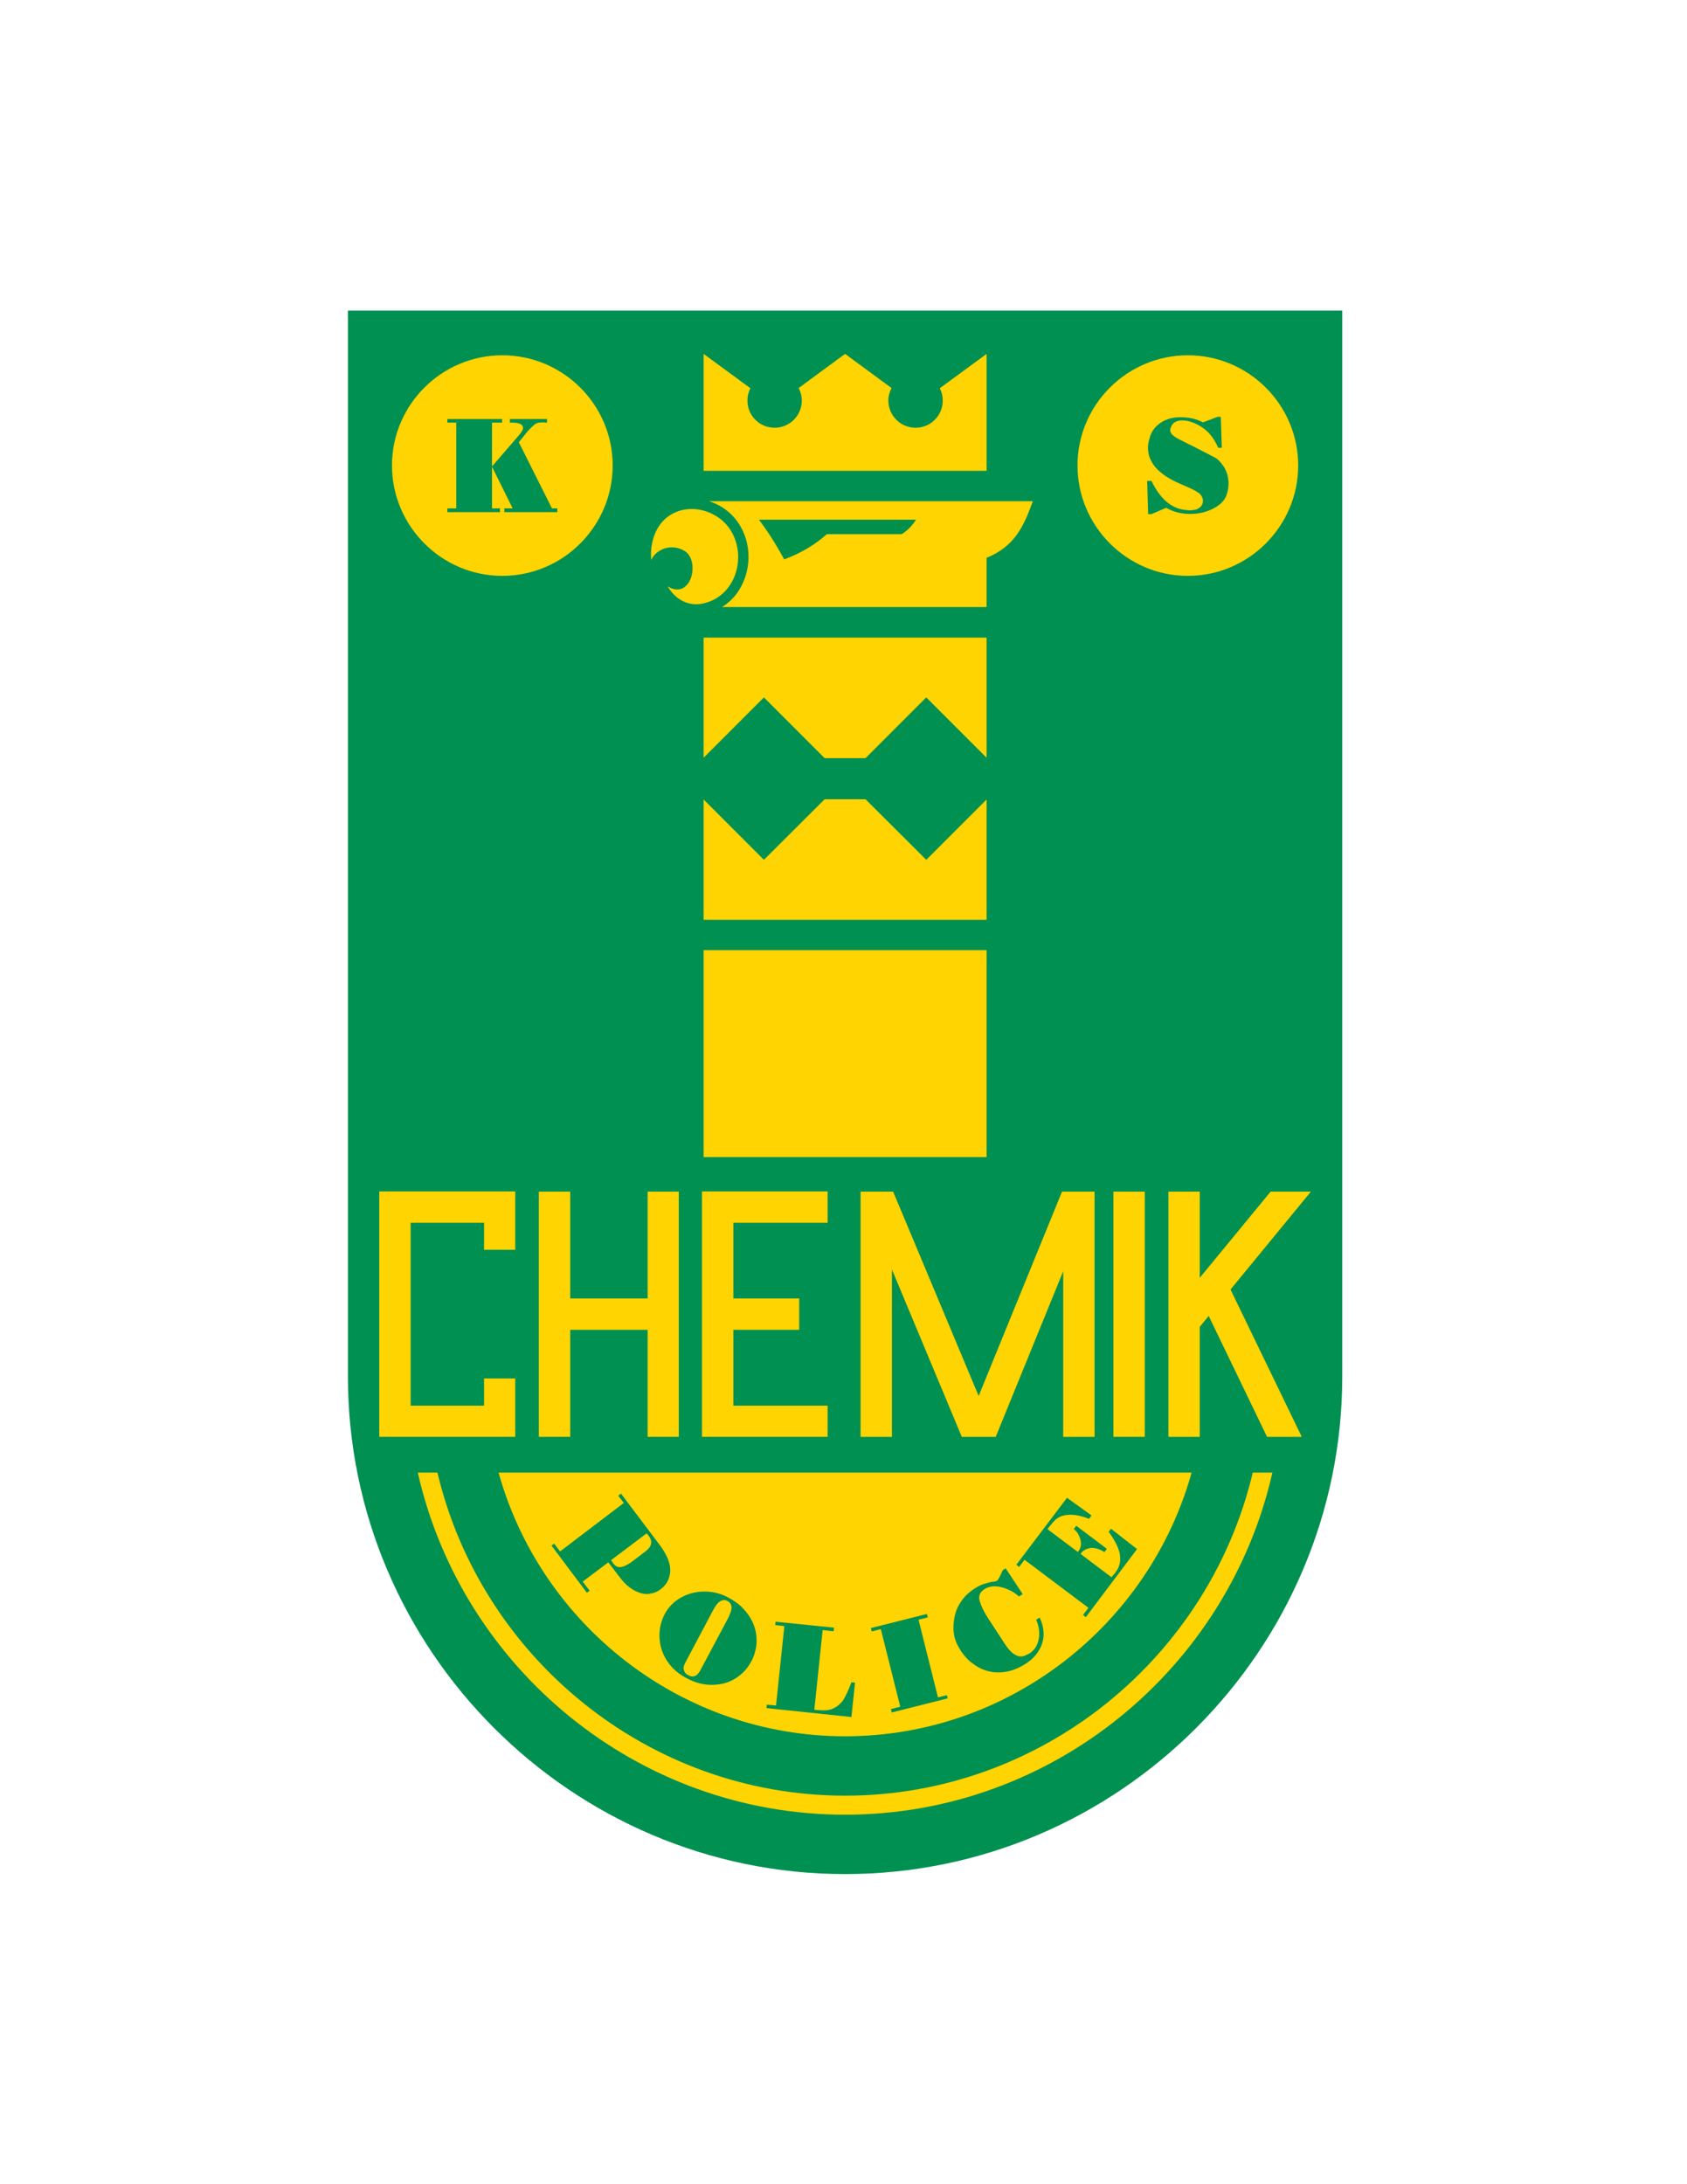 <?xml version="1.0" encoding="iso-8859-1"?>
<!-- Generator: Adobe Illustrator 24.0.1, SVG Export Plug-In . SVG Version: 6.00 Build 0)  -->
<svg version="1.1" id="Layer_1" xmlns="http://www.w3.org/2000/svg" xmlns:xlink="http://www.w3.org/1999/xlink" x="0px" y="0px"
	 viewBox="0 0 612 792" style="enable-background:new 0 0 612 792;" xml:space="preserve">
<path style="fill:#009051;" d="M126.216,112.624h360.72V499.12c0,99.216-81.144,180.432-180.36,180.432l0,0
	c-99.216,0-180.36-81.216-180.36-180.432V112.624z"/>
<path style="fill:#FFD400;" d="M454.464,533.968c-15.84,66.888-76.32,117.144-147.888,117.144l0,0
	c-71.568,0-132.048-50.256-147.888-117.144h-7.128c15.984,70.776,79.56,124.056,155.016,124.056l0,0
	c75.456,0,139.032-53.28,155.016-124.056H454.464z"/>
<path style="fill:#FFD400;" d="M182.232,208.816c22.032,0,40.032-18,40.032-40.032c0-22.032-18-39.96-40.032-39.96
	c-22.032,0-40.032,17.928-40.032,39.96C142.2,190.816,160.2,208.816,182.232,208.816z"/>
<path style="fill:#009051;" d="M165.528,153.232h-3.24v-1.296h19.872v1.296h-3.672v15.912l9.936-11.52
	c0.864-1.008,1.296-1.8,1.296-2.376v-0.36l-0.072-0.144v-0.072c-0.288-0.936-1.656-1.44-3.96-1.44h-0.72v-1.296h13.464v1.368
	L198,153.232l-0.432-0.072h-1.008c-0.936,0-1.728,0.216-2.376,0.576c-0.504,0.36-1.44,1.224-2.664,2.52l-3.312,4.104l12.024,23.976
	h1.944v1.368h-19.224v-1.368h3.024l-7.416-14.976h-0.072v14.976h2.88v1.368h-19.08v-1.368h3.24V153.232z"/>
<path style="fill:#FFD400;" d="M430.92,208.816c22.032,0,40.032-18,40.032-40.032c0-22.032-18-39.96-40.032-39.96
	c-22.032,0-40.032,17.928-40.032,39.96C390.888,190.816,408.888,208.816,430.92,208.816z"/>
<path style="fill:#009051;" d="M436.392,153.16l5.328-2.016h1.152l0.36,11.232h-1.296c-1.44-3.312-3.384-5.832-5.832-7.416
	c-2.52-1.656-4.896-2.52-7.2-2.52c-2.52,0-4.032,1.152-4.392,3.456c0,0.792,0.36,1.44,1.08,2.016
	c0.576,0.504,1.728,1.224,3.456,2.016l1.944,1.008l1.368,0.648l8.352,4.32c0.936,0.432,2.016,1.512,3.24,3.312
	c1.152,1.8,1.728,3.888,1.728,6.192c0,1.44-0.288,2.952-0.864,4.464c-0.792,1.872-2.376,3.384-4.824,4.608
	c-2.448,1.224-5.184,1.872-8.208,1.872c-3.24,0-6.12-0.72-8.712-2.232l-5.328,2.304h-1.224l-0.36-12.024h1.584
	c2.88,5.976,6.624,9.504,11.232,10.368l1.08,0.144l1.44,0.144c1.584,0,2.808-0.288,3.6-0.936c0.864-0.648,1.296-1.44,1.296-2.376
	c0-1.44-0.72-2.664-2.232-3.456c-0.648-0.432-1.512-0.864-2.448-1.296c-1.008-0.432-2.16-0.936-3.456-1.512
	c-3.96-1.656-6.84-3.6-8.856-5.76c-1.944-2.232-2.952-4.68-2.952-7.344c0-0.576,0.072-1.224,0.216-2.016
	c0.072-0.432,0.288-1.08,0.504-1.872c0.648-2.232,2.016-4.032,4.104-5.328c2.016-1.296,4.32-1.872,7.056-1.872
	C431.208,151.288,433.944,151.864,436.392,153.16z"/>
<path style="fill:#FFD400;" d="M432.288,533.968c-15.336,55.008-66.024,95.616-125.712,95.616l0,0
	c-59.688,0-110.376-40.608-125.712-95.616H432.288z"/>
<path style="fill:#FFD400;" d="M306.576,128.32l16.848,12.384c-0.72,1.368-1.152,2.952-1.152,4.536c0,5.472,4.464,9.864,9.864,9.864
	c5.472,0,9.864-4.392,9.864-9.864c0-1.584-0.36-3.096-1.08-4.464l16.992-12.456v42.408H255.24V128.32l16.992,12.456
	c-0.72,1.368-1.08,2.88-1.08,4.464c0,5.472,4.392,9.864,9.864,9.864c5.4,0,9.864-4.392,9.864-9.864c0-1.584-0.432-3.168-1.152-4.536
	L306.576,128.32z"/>
<path style="fill:#FFD400;" d="M374.688,181.744c-3.24,8.928-6.48,16.344-16.776,20.52v17.856h-95.976
	c8.208-5.04,11.448-15.912,8.568-24.984c-1.872-5.904-6.192-11.088-13.248-13.392H374.688z"/>
<polygon style="fill:#FFD400;" points="357.912,231.208 357.912,274.768 336.024,252.88 313.992,274.912 299.16,274.912 
	277.128,252.88 255.24,274.768 255.24,231.208 "/>
<polygon style="fill:#FFD400;" points="313.992,289.816 336.024,311.776 357.912,289.888 357.912,333.52 255.24,333.52 
	255.24,289.888 277.128,311.776 299.16,289.816 "/>
<rect x="255.24" y="344.536" style="fill:#FFD400;" width="102.672" height="75.024"/>
<path style="fill:#FFD400;" d="M258.12,186.208c14.4,6.768,12.168,29.304-3.024,32.616c-5.544,1.224-10.224-1.656-12.888-6.192
	c8.496,5.184,11.952-9.144,6.192-12.816c-4.896-3.024-10.44-0.576-12.168,3.24c-0.504-6.192,1.512-12.384,6.12-15.768
	C247.032,183.904,253.08,183.832,258.12,186.208z"/>
<path style="fill:#009051;" d="M203.184,562.552l23.112-17.568l-2.016-2.664l1.008-0.72l14.112,18.72
	c2.664,3.6,3.888,6.696,3.744,9.504c-0.216,2.736-1.368,4.896-3.456,6.408c-1.224,1.008-2.664,1.512-4.392,1.728
	c-1.656,0.144-3.384-0.288-5.256-1.296c-1.872-1.008-3.672-2.664-5.328-4.896l-4.032-5.256l-9.288,6.984l2.52,3.312l-1.008,0.72
	l-12.816-17.064l0.936-0.72L203.184,562.552L203.184,562.552z M229.032,566.44l5.112-3.888c2.304-1.728,2.736-3.672,1.152-5.688
	l-0.72-0.864l-12.888,9.72l0.72,1.08c0.792,1.08,1.728,1.584,2.736,1.44C226.296,568.096,227.592,567.448,229.032,566.44z"/>
<path style="fill:#009051;" d="M264.672,579.544c1.512,0.864,2.952,1.8,4.176,2.952c1.152,1.152,2.232,2.376,3.096,3.744
	c1.584,2.52,2.448,5.184,2.52,8.064c0.072,1.44-0.072,2.808-0.432,4.176c-0.288,1.368-0.792,2.592-1.368,3.744l-0.144,0.216
	c-1.296,2.52-3.168,4.536-5.544,6.048c-2.448,1.584-5.184,2.376-8.424,2.448c-3.168,0.072-6.336-0.72-9.504-2.448l-0.144-0.072
	c-2.952-1.584-5.256-3.6-6.912-6.192c-1.656-2.52-2.592-5.328-2.736-8.424c-0.144-3.024,0.504-5.904,1.944-8.64
	c1.368-2.52,3.312-4.464,5.904-5.904c2.592-1.44,5.472-2.16,8.568-2.16c2.952,0,5.76,0.72,8.496,2.16L264.672,579.544
	L264.672,579.544z M263.952,587.104c1.008-1.944,1.512-3.456,1.44-4.464c-0.144-0.936-0.576-1.656-1.44-2.088
	c-1.872-1.008-3.6,0.144-5.256,3.312l-10.08,19.008c-0.576,1.08-0.792,2.016-0.504,2.736c0.216,0.792,0.72,1.44,1.512,1.8
	c1.8,1.008,3.24,0.432,4.392-1.656L263.952,587.104z"/>
<path style="fill:#009051;" d="M281.52,618.424l3.024-28.8l-3.312-0.36l0.144-1.224l21.168,2.16l-0.144,1.296l-3.96-0.432
	l-3.024,28.872c0.288,0.072,0.648,0.144,1.152,0.144c2.088,0.216,3.816,0.144,5.184-0.36c1.512-0.576,2.88-1.584,4.104-3.168
	c1.008-1.656,2.016-3.816,3.024-6.552l1.296,0.144L308.88,622.6l-30.816-3.24l0.144-1.224L281.52,618.424z"/>
<polygon style="fill:#009051;" points="319.536,590.704 316.224,591.568 315.936,590.344 336.24,585.232 336.6,586.456 
	333.216,587.32 340.272,615.472 343.512,614.68 343.8,615.832 323.496,620.944 323.208,619.72 326.592,618.856 "/>
<path style="fill:#009051;" d="M364.824,568.672l6.192,9.36l-1.368,0.864c-1.8-1.656-3.888-2.736-6.408-3.384
	c-2.376-0.576-4.464-0.36-6.12,0.72c-1.656,1.08-2.232,2.52-1.728,4.248c0.504,1.8,1.44,3.744,2.808,5.904l6.192,9.504
	c2.376,3.744,4.752,5.256,6.984,4.608c0.144,0,0.864-0.36,2.088-0.936c0.936-0.576,1.656-1.368,2.232-2.232
	c0.576-0.936,0.936-1.944,1.152-3.096c0.36-2.304,0.072-4.608-0.936-6.912l1.224-0.792c1.08,2.232,1.512,4.392,1.441,6.408
	c-0.072,2.088-0.72,3.96-1.8,5.688c-0.504,0.864-1.152,1.656-1.872,2.376c-0.72,0.792-1.584,1.44-2.52,2.088
	c-2.448,1.584-4.752,2.592-7.056,3.024c-2.232,0.432-4.392,0.432-6.48-0.072c-2.016-0.432-3.888-1.296-5.616-2.592
	c-0.864-0.576-1.728-1.296-2.448-2.088c-0.792-0.792-1.512-1.728-2.16-2.664l-0.648-1.08c-1.008-1.656-1.728-3.456-1.944-5.4
	c-0.288-1.872-0.144-3.888,0.288-6.048c0.432-2.16,1.296-4.032,2.52-5.688c1.152-1.728,2.808-3.24,4.824-4.536
	c1.152-0.72,2.232-1.296,3.24-1.584c0.72-0.216,1.296-0.36,1.8-0.504c0.432-0.144,0.864-0.216,1.224-0.288
	c0.936-0.072,1.44-0.216,1.656-0.36l0.144-0.072c0.216-0.144,0.36-0.36,0.576-0.72l0.792-1.584c0.288-0.72,0.576-1.224,0.72-1.512
	L364.824,568.672z"/>
<path style="fill:#009051;" d="M371.664,565.576l-1.944,2.592l-1.008-0.792l18.36-24.264L396,549.52l-0.936,1.224
	c-3.744-1.512-6.984-1.872-9.648-1.08c-0.864,0.216-1.656,0.72-2.52,1.368c-0.576,0.576-1.368,1.44-2.376,2.736l-0.504,0.72
	l11.016,8.28l0.216-0.288c0.864-1.224,1.152-2.592,0.72-4.104c-0.216-0.864-0.576-1.656-0.936-2.304
	c-0.432-0.648-0.936-1.224-1.512-1.656l0.936-1.152l11.088,8.352l-0.864,1.152c-2.088-1.224-3.96-1.728-5.544-1.368
	c-1.296,0.288-2.232,0.864-2.808,1.584c-0.144,0.288-0.288,0.432-0.288,0.504l11.16,8.424c0.144-0.144,0.288-0.288,0.432-0.504
	c0.072-0.144,0.36-0.432,0.72-0.792c0.504-0.648,0.864-1.296,1.224-1.872c0.288-0.576,0.432-1.152,0.576-1.584
	c0.288-1.008,0.288-2.232,0.072-3.816c-0.504-2.232-1.8-4.896-4.032-7.92l0.864-1.08l9.432,7.344l-18.576,24.696l-1.008-0.792
	l1.944-2.592L371.664,565.576z"/>
<path style="fill:#00904C;" d="M275.328,188.44h57.024c-1.368,1.944-2.88,3.816-5.256,5.256h-27.144
	c-4.176,3.744-9.288,6.84-15.48,9.143C281.448,197.224,278.424,192.544,275.328,188.44z"/>
<polygon style="fill:#FFD400;" points="435.24,432.088 435.24,463.336 460.944,432.088 475.56,432.088 446.4,467.584 
	472.248,521.008 459.648,521.008 438.48,477.16 435.24,481.12 435.24,521.008 423.864,521.008 423.864,432.088 "/>
<polygon style="fill:#FFD400;" points="385.704,521.008 385.704,460.96 361.224,521.008 348.912,521.008 323.568,460.312 
	323.568,521.008 312.192,521.008 312.192,432.088 324,432.088 355.032,506.176 385.272,432.088 397.08,432.088 397.08,521.008 "/>
<rect x="403.92" y="432.088" style="fill:#FFD400;" width="11.376" height="88.92"/>
<polygon style="fill:#FFD400;" points="206.856,470.824 234.936,470.824 234.936,432.088 246.24,432.088 246.24,521.008 
	234.936,521.008 234.936,482.2 206.856,482.2 206.856,521.008 195.48,521.008 195.48,432.088 206.856,432.088 "/>
<polygon style="fill:#FFD400;" points="266.04,470.824 289.944,470.824 289.944,482.2 266.04,482.2 266.04,509.704 300.24,509.704 
	300.24,521.008 254.664,521.008 254.664,432.016 300.24,432.016 300.24,443.392 266.04,443.392 "/>
<polygon style="fill:#FFD400;" points="175.608,453.184 175.608,443.392 148.968,443.392 148.968,509.704 175.608,509.704 
	175.608,499.84 186.912,499.84 186.912,521.008 137.592,521.008 137.592,432.016 186.912,432.016 186.912,453.184 "/>
</svg>
